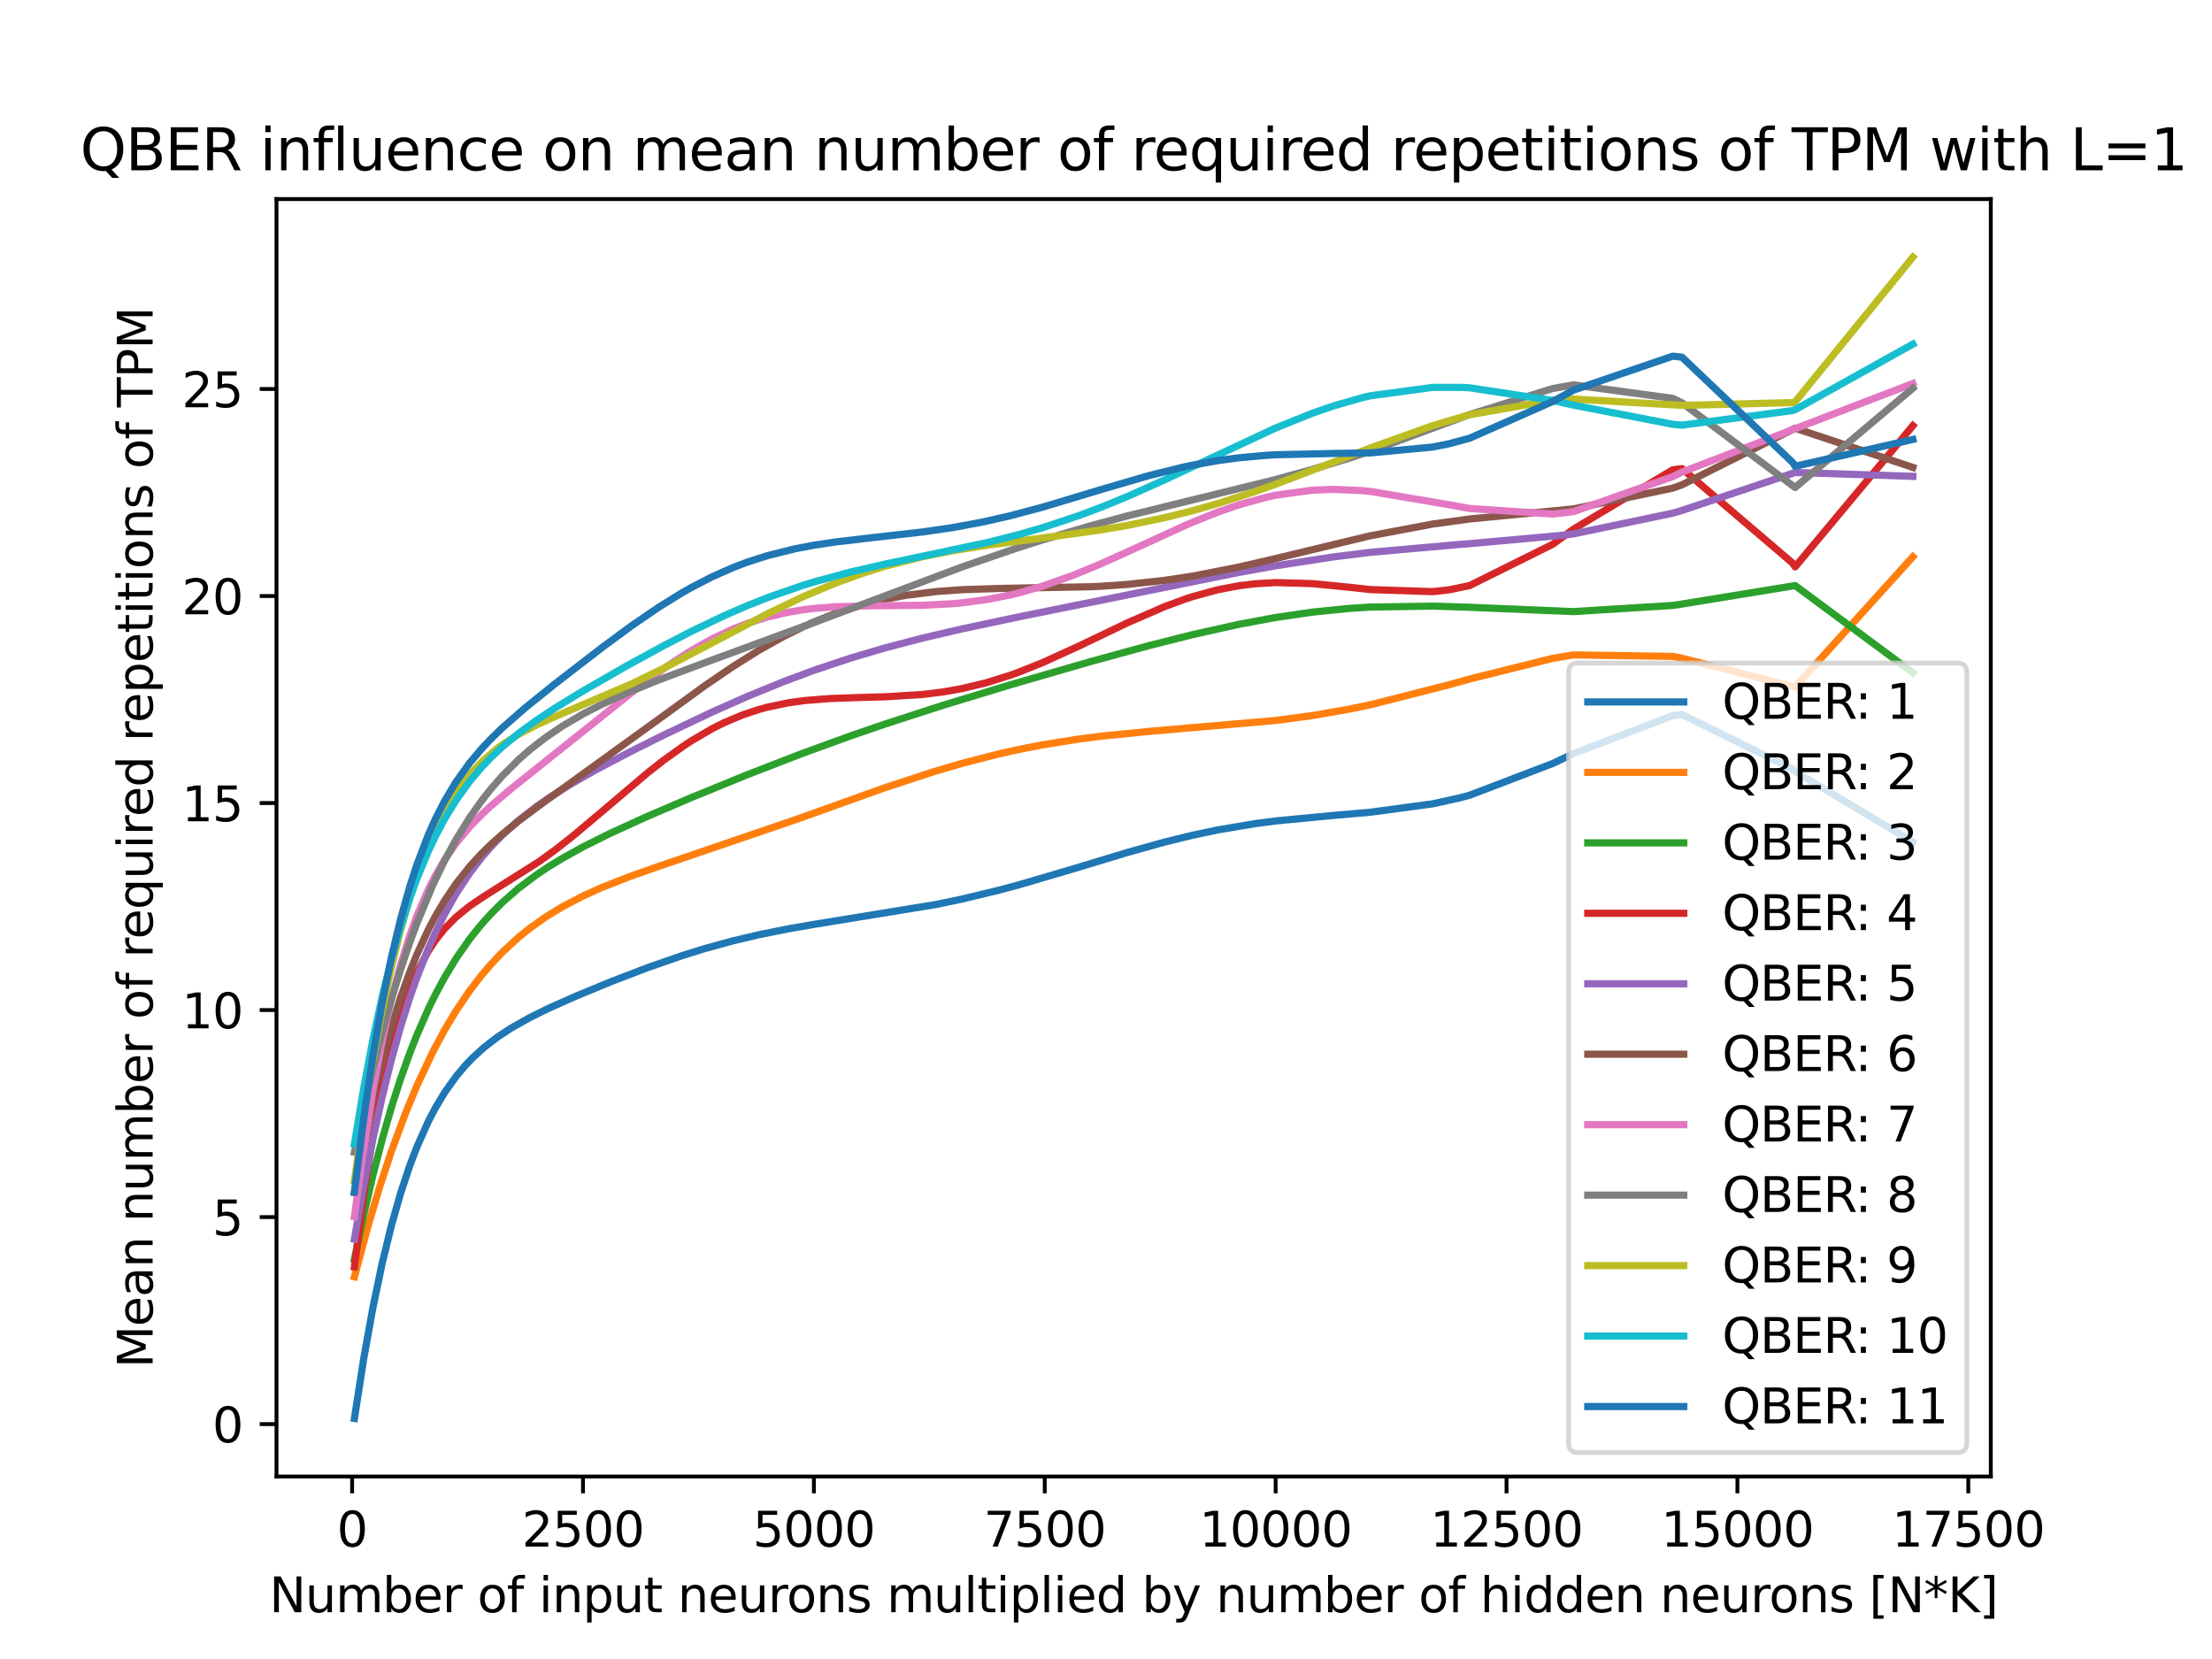 <?xml version="1.0" encoding="utf-8" standalone="no"?>
<!DOCTYPE svg PUBLIC "-//W3C//DTD SVG 1.1//EN"
  "http://www.w3.org/Graphics/SVG/1.1/DTD/svg11.dtd">
<svg xmlns:xlink="http://www.w3.org/1999/xlink" width="460.8pt" height="345.6pt" viewBox="0 0 460.8 345.6" xmlns="http://www.w3.org/2000/svg" version="1.1">
 <defs>
  <style type="text/css">*{stroke-linejoin: round; stroke-linecap: butt}</style>
 </defs>
 <g id="figure_1">
  <g id="patch_1">
   <path d="M 0 345.6 
L 460.8 345.6 
L 460.8 0 
L 0 0 
z
" style="fill: #ffffff"/>
  </g>
  <g id="axes_1">
   <g id="patch_2">
    <path d="M 57.6 307.584 
L 414.72 307.584 
L 414.72 41.472 
L 57.6 41.472 
z
" style="fill: #ffffff"/>
   </g>
   <g id="matplotlib.axis_1">
    <g id="xtick_1">
     <g id="line2d_1">
      <defs>
       <path id="mb038338adb" d="M 0 0 
L 0 3.5 
" style="stroke: #000000; stroke-width: 0.8"/>
      </defs>
      <g>
       <use xlink:href="#mb038338adb" x="73.352" y="307.584" style="stroke: #000000; stroke-width: 0.8"/>
      </g>
     </g>
     <g id="text_1">
      <!-- 0 -->
      <g transform="translate(70.171 322.182)scale(0.1 -0.1)">
       <defs>
        <path id="DejaVuSans-30" d="M 2034 4250 
Q 1547 4250 1301 3770 
Q 1056 3291 1056 2328 
Q 1056 1369 1301 889 
Q 1547 409 2034 409 
Q 2525 409 2770 889 
Q 3016 1369 3016 2328 
Q 3016 3291 2770 3770 
Q 2525 4250 2034 4250 
z
M 2034 4750 
Q 2819 4750 3233 4129 
Q 3647 3509 3647 2328 
Q 3647 1150 3233 529 
Q 2819 -91 2034 -91 
Q 1250 -91 836 529 
Q 422 1150 422 2328 
Q 422 3509 836 4129 
Q 1250 4750 2034 4750 
z
" transform="scale(0.016)"/>
       </defs>
       <use xlink:href="#DejaVuSans-30"/>
      </g>
     </g>
    </g>
    <g id="xtick_2">
     <g id="line2d_2">
      <g>
       <use xlink:href="#mb038338adb" x="121.449" y="307.584" style="stroke: #000000; stroke-width: 0.8"/>
      </g>
     </g>
     <g id="text_2">
      <!-- 2500 -->
      <g transform="translate(108.724 322.182)scale(0.1 -0.1)">
       <defs>
        <path id="DejaVuSans-32" d="M 1228 531 
L 3431 531 
L 3431 0 
L 469 0 
L 469 531 
Q 828 903 1448 1529 
Q 2069 2156 2228 2338 
Q 2531 2678 2651 2914 
Q 2772 3150 2772 3378 
Q 2772 3750 2511 3984 
Q 2250 4219 1831 4219 
Q 1534 4219 1204 4116 
Q 875 4013 500 3803 
L 500 4441 
Q 881 4594 1212 4672 
Q 1544 4750 1819 4750 
Q 2544 4750 2975 4387 
Q 3406 4025 3406 3419 
Q 3406 3131 3298 2873 
Q 3191 2616 2906 2266 
Q 2828 2175 2409 1742 
Q 1991 1309 1228 531 
z
" transform="scale(0.016)"/>
        <path id="DejaVuSans-35" d="M 691 4666 
L 3169 4666 
L 3169 4134 
L 1269 4134 
L 1269 2991 
Q 1406 3038 1543 3061 
Q 1681 3084 1819 3084 
Q 2600 3084 3056 2656 
Q 3513 2228 3513 1497 
Q 3513 744 3044 326 
Q 2575 -91 1722 -91 
Q 1428 -91 1123 -41 
Q 819 9 494 109 
L 494 744 
Q 775 591 1075 516 
Q 1375 441 1709 441 
Q 2250 441 2565 725 
Q 2881 1009 2881 1497 
Q 2881 1984 2565 2268 
Q 2250 2553 1709 2553 
Q 1456 2553 1204 2497 
Q 953 2441 691 2322 
L 691 4666 
z
" transform="scale(0.016)"/>
       </defs>
       <use xlink:href="#DejaVuSans-32"/>
       <use xlink:href="#DejaVuSans-35" x="63.623"/>
       <use xlink:href="#DejaVuSans-30" x="127.246"/>
       <use xlink:href="#DejaVuSans-30" x="190.869"/>
      </g>
     </g>
    </g>
    <g id="xtick_3">
     <g id="line2d_3">
      <g>
       <use xlink:href="#mb038338adb" x="169.546" y="307.584" style="stroke: #000000; stroke-width: 0.8"/>
      </g>
     </g>
     <g id="text_3">
      <!-- 5000 -->
      <g transform="translate(156.821 322.182)scale(0.1 -0.1)">
       <use xlink:href="#DejaVuSans-35"/>
       <use xlink:href="#DejaVuSans-30" x="63.623"/>
       <use xlink:href="#DejaVuSans-30" x="127.246"/>
       <use xlink:href="#DejaVuSans-30" x="190.869"/>
      </g>
     </g>
    </g>
    <g id="xtick_4">
     <g id="line2d_4">
      <g>
       <use xlink:href="#mb038338adb" x="217.643" y="307.584" style="stroke: #000000; stroke-width: 0.8"/>
      </g>
     </g>
     <g id="text_4">
      <!-- 7500 -->
      <g transform="translate(204.918 322.182)scale(0.1 -0.1)">
       <defs>
        <path id="DejaVuSans-37" d="M 525 4666 
L 3525 4666 
L 3525 4397 
L 1831 0 
L 1172 0 
L 2766 4134 
L 525 4134 
L 525 4666 
z
" transform="scale(0.016)"/>
       </defs>
       <use xlink:href="#DejaVuSans-37"/>
       <use xlink:href="#DejaVuSans-35" x="63.623"/>
       <use xlink:href="#DejaVuSans-30" x="127.246"/>
       <use xlink:href="#DejaVuSans-30" x="190.869"/>
      </g>
     </g>
    </g>
    <g id="xtick_5">
     <g id="line2d_5">
      <g>
       <use xlink:href="#mb038338adb" x="265.74" y="307.584" style="stroke: #000000; stroke-width: 0.8"/>
      </g>
     </g>
     <g id="text_5">
      <!-- 10000 -->
      <g transform="translate(249.833 322.182)scale(0.1 -0.1)">
       <defs>
        <path id="DejaVuSans-31" d="M 794 531 
L 1825 531 
L 1825 4091 
L 703 3866 
L 703 4441 
L 1819 4666 
L 2450 4666 
L 2450 531 
L 3481 531 
L 3481 0 
L 794 0 
L 794 531 
z
" transform="scale(0.016)"/>
       </defs>
       <use xlink:href="#DejaVuSans-31"/>
       <use xlink:href="#DejaVuSans-30" x="63.623"/>
       <use xlink:href="#DejaVuSans-30" x="127.246"/>
       <use xlink:href="#DejaVuSans-30" x="190.869"/>
       <use xlink:href="#DejaVuSans-30" x="254.492"/>
      </g>
     </g>
    </g>
    <g id="xtick_6">
     <g id="line2d_6">
      <g>
       <use xlink:href="#mb038338adb" x="313.837" y="307.584" style="stroke: #000000; stroke-width: 0.8"/>
      </g>
     </g>
     <g id="text_6">
      <!-- 12500 -->
      <g transform="translate(297.93 322.182)scale(0.1 -0.1)">
       <use xlink:href="#DejaVuSans-31"/>
       <use xlink:href="#DejaVuSans-32" x="63.623"/>
       <use xlink:href="#DejaVuSans-35" x="127.246"/>
       <use xlink:href="#DejaVuSans-30" x="190.869"/>
       <use xlink:href="#DejaVuSans-30" x="254.492"/>
      </g>
     </g>
    </g>
    <g id="xtick_7">
     <g id="line2d_7">
      <g>
       <use xlink:href="#mb038338adb" x="361.934" y="307.584" style="stroke: #000000; stroke-width: 0.8"/>
      </g>
     </g>
     <g id="text_7">
      <!-- 15000 -->
      <g transform="translate(346.027 322.182)scale(0.1 -0.1)">
       <use xlink:href="#DejaVuSans-31"/>
       <use xlink:href="#DejaVuSans-35" x="63.623"/>
       <use xlink:href="#DejaVuSans-30" x="127.246"/>
       <use xlink:href="#DejaVuSans-30" x="190.869"/>
       <use xlink:href="#DejaVuSans-30" x="254.492"/>
      </g>
     </g>
    </g>
    <g id="xtick_8">
     <g id="line2d_8">
      <g>
       <use xlink:href="#mb038338adb" x="410.031" y="307.584" style="stroke: #000000; stroke-width: 0.8"/>
      </g>
     </g>
     <g id="text_8">
      <!-- 17500 -->
      <g transform="translate(394.124 322.182)scale(0.1 -0.1)">
       <use xlink:href="#DejaVuSans-31"/>
       <use xlink:href="#DejaVuSans-37" x="63.623"/>
       <use xlink:href="#DejaVuSans-35" x="127.246"/>
       <use xlink:href="#DejaVuSans-30" x="190.869"/>
       <use xlink:href="#DejaVuSans-30" x="254.492"/>
      </g>
     </g>
    </g>
    <g id="text_9">
     <!-- Number of input neurons multiplied by number of hidden neurons [N*K] -->
     <g transform="translate(56.103 335.861)scale(0.1 -0.1)">
      <defs>
       <path id="DejaVuSans-4e" d="M 628 4666 
L 1478 4666 
L 3547 763 
L 3547 4666 
L 4159 4666 
L 4159 0 
L 3309 0 
L 1241 3903 
L 1241 0 
L 628 0 
L 628 4666 
z
" transform="scale(0.016)"/>
       <path id="DejaVuSans-75" d="M 544 1381 
L 544 3500 
L 1119 3500 
L 1119 1403 
Q 1119 906 1312 657 
Q 1506 409 1894 409 
Q 2359 409 2629 706 
Q 2900 1003 2900 1516 
L 2900 3500 
L 3475 3500 
L 3475 0 
L 2900 0 
L 2900 538 
Q 2691 219 2414 64 
Q 2138 -91 1772 -91 
Q 1169 -91 856 284 
Q 544 659 544 1381 
z
M 1991 3584 
L 1991 3584 
z
" transform="scale(0.016)"/>
       <path id="DejaVuSans-6d" d="M 3328 2828 
Q 3544 3216 3844 3400 
Q 4144 3584 4550 3584 
Q 5097 3584 5394 3201 
Q 5691 2819 5691 2113 
L 5691 0 
L 5113 0 
L 5113 2094 
Q 5113 2597 4934 2840 
Q 4756 3084 4391 3084 
Q 3944 3084 3684 2787 
Q 3425 2491 3425 1978 
L 3425 0 
L 2847 0 
L 2847 2094 
Q 2847 2600 2669 2842 
Q 2491 3084 2119 3084 
Q 1678 3084 1418 2786 
Q 1159 2488 1159 1978 
L 1159 0 
L 581 0 
L 581 3500 
L 1159 3500 
L 1159 2956 
Q 1356 3278 1631 3431 
Q 1906 3584 2284 3584 
Q 2666 3584 2933 3390 
Q 3200 3197 3328 2828 
z
" transform="scale(0.016)"/>
       <path id="DejaVuSans-62" d="M 3116 1747 
Q 3116 2381 2855 2742 
Q 2594 3103 2138 3103 
Q 1681 3103 1420 2742 
Q 1159 2381 1159 1747 
Q 1159 1113 1420 752 
Q 1681 391 2138 391 
Q 2594 391 2855 752 
Q 3116 1113 3116 1747 
z
M 1159 2969 
Q 1341 3281 1617 3432 
Q 1894 3584 2278 3584 
Q 2916 3584 3314 3078 
Q 3713 2572 3713 1747 
Q 3713 922 3314 415 
Q 2916 -91 2278 -91 
Q 1894 -91 1617 61 
Q 1341 213 1159 525 
L 1159 0 
L 581 0 
L 581 4863 
L 1159 4863 
L 1159 2969 
z
" transform="scale(0.016)"/>
       <path id="DejaVuSans-65" d="M 3597 1894 
L 3597 1613 
L 953 1613 
Q 991 1019 1311 708 
Q 1631 397 2203 397 
Q 2534 397 2845 478 
Q 3156 559 3463 722 
L 3463 178 
Q 3153 47 2828 -22 
Q 2503 -91 2169 -91 
Q 1331 -91 842 396 
Q 353 884 353 1716 
Q 353 2575 817 3079 
Q 1281 3584 2069 3584 
Q 2775 3584 3186 3129 
Q 3597 2675 3597 1894 
z
M 3022 2063 
Q 3016 2534 2758 2815 
Q 2500 3097 2075 3097 
Q 1594 3097 1305 2825 
Q 1016 2553 972 2059 
L 3022 2063 
z
" transform="scale(0.016)"/>
       <path id="DejaVuSans-72" d="M 2631 2963 
Q 2534 3019 2420 3045 
Q 2306 3072 2169 3072 
Q 1681 3072 1420 2755 
Q 1159 2438 1159 1844 
L 1159 0 
L 581 0 
L 581 3500 
L 1159 3500 
L 1159 2956 
Q 1341 3275 1631 3429 
Q 1922 3584 2338 3584 
Q 2397 3584 2469 3576 
Q 2541 3569 2628 3553 
L 2631 2963 
z
" transform="scale(0.016)"/>
       <path id="DejaVuSans-20" transform="scale(0.016)"/>
       <path id="DejaVuSans-6f" d="M 1959 3097 
Q 1497 3097 1228 2736 
Q 959 2375 959 1747 
Q 959 1119 1226 758 
Q 1494 397 1959 397 
Q 2419 397 2687 759 
Q 2956 1122 2956 1747 
Q 2956 2369 2687 2733 
Q 2419 3097 1959 3097 
z
M 1959 3584 
Q 2709 3584 3137 3096 
Q 3566 2609 3566 1747 
Q 3566 888 3137 398 
Q 2709 -91 1959 -91 
Q 1206 -91 779 398 
Q 353 888 353 1747 
Q 353 2609 779 3096 
Q 1206 3584 1959 3584 
z
" transform="scale(0.016)"/>
       <path id="DejaVuSans-66" d="M 2375 4863 
L 2375 4384 
L 1825 4384 
Q 1516 4384 1395 4259 
Q 1275 4134 1275 3809 
L 1275 3500 
L 2222 3500 
L 2222 3053 
L 1275 3053 
L 1275 0 
L 697 0 
L 697 3053 
L 147 3053 
L 147 3500 
L 697 3500 
L 697 3744 
Q 697 4328 969 4595 
Q 1241 4863 1831 4863 
L 2375 4863 
z
" transform="scale(0.016)"/>
       <path id="DejaVuSans-69" d="M 603 3500 
L 1178 3500 
L 1178 0 
L 603 0 
L 603 3500 
z
M 603 4863 
L 1178 4863 
L 1178 4134 
L 603 4134 
L 603 4863 
z
" transform="scale(0.016)"/>
       <path id="DejaVuSans-6e" d="M 3513 2113 
L 3513 0 
L 2938 0 
L 2938 2094 
Q 2938 2591 2744 2837 
Q 2550 3084 2163 3084 
Q 1697 3084 1428 2787 
Q 1159 2491 1159 1978 
L 1159 0 
L 581 0 
L 581 3500 
L 1159 3500 
L 1159 2956 
Q 1366 3272 1645 3428 
Q 1925 3584 2291 3584 
Q 2894 3584 3203 3211 
Q 3513 2838 3513 2113 
z
" transform="scale(0.016)"/>
       <path id="DejaVuSans-70" d="M 1159 525 
L 1159 -1331 
L 581 -1331 
L 581 3500 
L 1159 3500 
L 1159 2969 
Q 1341 3281 1617 3432 
Q 1894 3584 2278 3584 
Q 2916 3584 3314 3078 
Q 3713 2572 3713 1747 
Q 3713 922 3314 415 
Q 2916 -91 2278 -91 
Q 1894 -91 1617 61 
Q 1341 213 1159 525 
z
M 3116 1747 
Q 3116 2381 2855 2742 
Q 2594 3103 2138 3103 
Q 1681 3103 1420 2742 
Q 1159 2381 1159 1747 
Q 1159 1113 1420 752 
Q 1681 391 2138 391 
Q 2594 391 2855 752 
Q 3116 1113 3116 1747 
z
" transform="scale(0.016)"/>
       <path id="DejaVuSans-74" d="M 1172 4494 
L 1172 3500 
L 2356 3500 
L 2356 3053 
L 1172 3053 
L 1172 1153 
Q 1172 725 1289 603 
Q 1406 481 1766 481 
L 2356 481 
L 2356 0 
L 1766 0 
Q 1100 0 847 248 
Q 594 497 594 1153 
L 594 3053 
L 172 3053 
L 172 3500 
L 594 3500 
L 594 4494 
L 1172 4494 
z
" transform="scale(0.016)"/>
       <path id="DejaVuSans-73" d="M 2834 3397 
L 2834 2853 
Q 2591 2978 2328 3040 
Q 2066 3103 1784 3103 
Q 1356 3103 1142 2972 
Q 928 2841 928 2578 
Q 928 2378 1081 2264 
Q 1234 2150 1697 2047 
L 1894 2003 
Q 2506 1872 2764 1633 
Q 3022 1394 3022 966 
Q 3022 478 2636 193 
Q 2250 -91 1575 -91 
Q 1294 -91 989 -36 
Q 684 19 347 128 
L 347 722 
Q 666 556 975 473 
Q 1284 391 1588 391 
Q 1994 391 2212 530 
Q 2431 669 2431 922 
Q 2431 1156 2273 1281 
Q 2116 1406 1581 1522 
L 1381 1569 
Q 847 1681 609 1914 
Q 372 2147 372 2553 
Q 372 3047 722 3315 
Q 1072 3584 1716 3584 
Q 2034 3584 2315 3537 
Q 2597 3491 2834 3397 
z
" transform="scale(0.016)"/>
       <path id="DejaVuSans-6c" d="M 603 4863 
L 1178 4863 
L 1178 0 
L 603 0 
L 603 4863 
z
" transform="scale(0.016)"/>
       <path id="DejaVuSans-64" d="M 2906 2969 
L 2906 4863 
L 3481 4863 
L 3481 0 
L 2906 0 
L 2906 525 
Q 2725 213 2448 61 
Q 2172 -91 1784 -91 
Q 1150 -91 751 415 
Q 353 922 353 1747 
Q 353 2572 751 3078 
Q 1150 3584 1784 3584 
Q 2172 3584 2448 3432 
Q 2725 3281 2906 2969 
z
M 947 1747 
Q 947 1113 1208 752 
Q 1469 391 1925 391 
Q 2381 391 2643 752 
Q 2906 1113 2906 1747 
Q 2906 2381 2643 2742 
Q 2381 3103 1925 3103 
Q 1469 3103 1208 2742 
Q 947 2381 947 1747 
z
" transform="scale(0.016)"/>
       <path id="DejaVuSans-79" d="M 2059 -325 
Q 1816 -950 1584 -1140 
Q 1353 -1331 966 -1331 
L 506 -1331 
L 506 -850 
L 844 -850 
Q 1081 -850 1212 -737 
Q 1344 -625 1503 -206 
L 1606 56 
L 191 3500 
L 800 3500 
L 1894 763 
L 2988 3500 
L 3597 3500 
L 2059 -325 
z
" transform="scale(0.016)"/>
       <path id="DejaVuSans-68" d="M 3513 2113 
L 3513 0 
L 2938 0 
L 2938 2094 
Q 2938 2591 2744 2837 
Q 2550 3084 2163 3084 
Q 1697 3084 1428 2787 
Q 1159 2491 1159 1978 
L 1159 0 
L 581 0 
L 581 4863 
L 1159 4863 
L 1159 2956 
Q 1366 3272 1645 3428 
Q 1925 3584 2291 3584 
Q 2894 3584 3203 3211 
Q 3513 2838 3513 2113 
z
" transform="scale(0.016)"/>
       <path id="DejaVuSans-5b" d="M 550 4863 
L 1875 4863 
L 1875 4416 
L 1125 4416 
L 1125 -397 
L 1875 -397 
L 1875 -844 
L 550 -844 
L 550 4863 
z
" transform="scale(0.016)"/>
       <path id="DejaVuSans-2a" d="M 3009 3897 
L 1888 3291 
L 3009 2681 
L 2828 2375 
L 1778 3009 
L 1778 1831 
L 1422 1831 
L 1422 3009 
L 372 2375 
L 191 2681 
L 1313 3291 
L 191 3897 
L 372 4206 
L 1422 3572 
L 1422 4750 
L 1778 4750 
L 1778 3572 
L 2828 4206 
L 3009 3897 
z
" transform="scale(0.016)"/>
       <path id="DejaVuSans-4b" d="M 628 4666 
L 1259 4666 
L 1259 2694 
L 3353 4666 
L 4166 4666 
L 1850 2491 
L 4331 0 
L 3500 0 
L 1259 2247 
L 1259 0 
L 628 0 
L 628 4666 
z
" transform="scale(0.016)"/>
       <path id="DejaVuSans-5d" d="M 1947 4863 
L 1947 -844 
L 622 -844 
L 622 -397 
L 1369 -397 
L 1369 4416 
L 622 4416 
L 622 4863 
L 1947 4863 
z
" transform="scale(0.016)"/>
      </defs>
      <use xlink:href="#DejaVuSans-4e"/>
      <use xlink:href="#DejaVuSans-75" x="74.805"/>
      <use xlink:href="#DejaVuSans-6d" x="138.184"/>
      <use xlink:href="#DejaVuSans-62" x="235.596"/>
      <use xlink:href="#DejaVuSans-65" x="299.072"/>
      <use xlink:href="#DejaVuSans-72" x="360.596"/>
      <use xlink:href="#DejaVuSans-20" x="401.709"/>
      <use xlink:href="#DejaVuSans-6f" x="433.496"/>
      <use xlink:href="#DejaVuSans-66" x="494.678"/>
      <use xlink:href="#DejaVuSans-20" x="529.883"/>
      <use xlink:href="#DejaVuSans-69" x="561.67"/>
      <use xlink:href="#DejaVuSans-6e" x="589.453"/>
      <use xlink:href="#DejaVuSans-70" x="652.832"/>
      <use xlink:href="#DejaVuSans-75" x="716.309"/>
      <use xlink:href="#DejaVuSans-74" x="779.688"/>
      <use xlink:href="#DejaVuSans-20" x="818.896"/>
      <use xlink:href="#DejaVuSans-6e" x="850.684"/>
      <use xlink:href="#DejaVuSans-65" x="914.062"/>
      <use xlink:href="#DejaVuSans-75" x="975.586"/>
      <use xlink:href="#DejaVuSans-72" x="1038.965"/>
      <use xlink:href="#DejaVuSans-6f" x="1077.828"/>
      <use xlink:href="#DejaVuSans-6e" x="1139.01"/>
      <use xlink:href="#DejaVuSans-73" x="1202.389"/>
      <use xlink:href="#DejaVuSans-20" x="1254.488"/>
      <use xlink:href="#DejaVuSans-6d" x="1286.275"/>
      <use xlink:href="#DejaVuSans-75" x="1383.688"/>
      <use xlink:href="#DejaVuSans-6c" x="1447.066"/>
      <use xlink:href="#DejaVuSans-74" x="1474.85"/>
      <use xlink:href="#DejaVuSans-69" x="1514.059"/>
      <use xlink:href="#DejaVuSans-70" x="1541.842"/>
      <use xlink:href="#DejaVuSans-6c" x="1605.318"/>
      <use xlink:href="#DejaVuSans-69" x="1633.102"/>
      <use xlink:href="#DejaVuSans-65" x="1660.885"/>
      <use xlink:href="#DejaVuSans-64" x="1722.408"/>
      <use xlink:href="#DejaVuSans-20" x="1785.885"/>
      <use xlink:href="#DejaVuSans-62" x="1817.672"/>
      <use xlink:href="#DejaVuSans-79" x="1881.148"/>
      <use xlink:href="#DejaVuSans-20" x="1940.328"/>
      <use xlink:href="#DejaVuSans-6e" x="1972.115"/>
      <use xlink:href="#DejaVuSans-75" x="2035.494"/>
      <use xlink:href="#DejaVuSans-6d" x="2098.873"/>
      <use xlink:href="#DejaVuSans-62" x="2196.285"/>
      <use xlink:href="#DejaVuSans-65" x="2259.762"/>
      <use xlink:href="#DejaVuSans-72" x="2321.285"/>
      <use xlink:href="#DejaVuSans-20" x="2362.398"/>
      <use xlink:href="#DejaVuSans-6f" x="2394.186"/>
      <use xlink:href="#DejaVuSans-66" x="2455.367"/>
      <use xlink:href="#DejaVuSans-20" x="2490.572"/>
      <use xlink:href="#DejaVuSans-68" x="2522.359"/>
      <use xlink:href="#DejaVuSans-69" x="2585.738"/>
      <use xlink:href="#DejaVuSans-64" x="2613.521"/>
      <use xlink:href="#DejaVuSans-64" x="2676.998"/>
      <use xlink:href="#DejaVuSans-65" x="2740.475"/>
      <use xlink:href="#DejaVuSans-6e" x="2801.998"/>
      <use xlink:href="#DejaVuSans-20" x="2865.377"/>
      <use xlink:href="#DejaVuSans-6e" x="2897.164"/>
      <use xlink:href="#DejaVuSans-65" x="2960.543"/>
      <use xlink:href="#DejaVuSans-75" x="3022.066"/>
      <use xlink:href="#DejaVuSans-72" x="3085.445"/>
      <use xlink:href="#DejaVuSans-6f" x="3124.309"/>
      <use xlink:href="#DejaVuSans-6e" x="3185.49"/>
      <use xlink:href="#DejaVuSans-73" x="3248.869"/>
      <use xlink:href="#DejaVuSans-20" x="3300.969"/>
      <use xlink:href="#DejaVuSans-5b" x="3332.756"/>
      <use xlink:href="#DejaVuSans-4e" x="3371.77"/>
      <use xlink:href="#DejaVuSans-2a" x="3446.574"/>
      <use xlink:href="#DejaVuSans-4b" x="3496.574"/>
      <use xlink:href="#DejaVuSans-5d" x="3562.15"/>
     </g>
    </g>
   </g>
   <g id="matplotlib.axis_2">
    <g id="ytick_1">
     <g id="line2d_9">
      <defs>
       <path id="m8708a91971" d="M 0 0 
L -3.5 0 
" style="stroke: #000000; stroke-width: 0.8"/>
      </defs>
      <g>
       <use xlink:href="#m8708a91971" x="57.6" y="296.669" style="stroke: #000000; stroke-width: 0.8"/>
      </g>
     </g>
     <g id="text_10">
      <!-- 0 -->
      <g transform="translate(44.237 300.468)scale(0.1 -0.1)">
       <use xlink:href="#DejaVuSans-30"/>
      </g>
     </g>
    </g>
    <g id="ytick_2">
     <g id="line2d_10">
      <g>
       <use xlink:href="#m8708a91971" x="57.6" y="253.542" style="stroke: #000000; stroke-width: 0.8"/>
      </g>
     </g>
     <g id="text_11">
      <!-- 5 -->
      <g transform="translate(44.237 257.341)scale(0.1 -0.1)">
       <use xlink:href="#DejaVuSans-35"/>
      </g>
     </g>
    </g>
    <g id="ytick_3">
     <g id="line2d_11">
      <g>
       <use xlink:href="#m8708a91971" x="57.6" y="210.416" style="stroke: #000000; stroke-width: 0.8"/>
      </g>
     </g>
     <g id="text_12">
      <!-- 10 -->
      <g transform="translate(37.875 214.215)scale(0.1 -0.1)">
       <use xlink:href="#DejaVuSans-31"/>
       <use xlink:href="#DejaVuSans-30" x="63.623"/>
      </g>
     </g>
    </g>
    <g id="ytick_4">
     <g id="line2d_12">
      <g>
       <use xlink:href="#m8708a91971" x="57.6" y="167.289" style="stroke: #000000; stroke-width: 0.8"/>
      </g>
     </g>
     <g id="text_13">
      <!-- 15 -->
      <g transform="translate(37.875 171.088)scale(0.1 -0.1)">
       <use xlink:href="#DejaVuSans-31"/>
       <use xlink:href="#DejaVuSans-35" x="63.623"/>
      </g>
     </g>
    </g>
    <g id="ytick_5">
     <g id="line2d_13">
      <g>
       <use xlink:href="#m8708a91971" x="57.6" y="124.162" style="stroke: #000000; stroke-width: 0.8"/>
      </g>
     </g>
     <g id="text_14">
      <!-- 20 -->
      <g transform="translate(37.875 127.961)scale(0.1 -0.1)">
       <use xlink:href="#DejaVuSans-32"/>
       <use xlink:href="#DejaVuSans-30" x="63.623"/>
      </g>
     </g>
    </g>
    <g id="ytick_6">
     <g id="line2d_14">
      <g>
       <use xlink:href="#m8708a91971" x="57.6" y="81.036" style="stroke: #000000; stroke-width: 0.8"/>
      </g>
     </g>
     <g id="text_15">
      <!-- 25 -->
      <g transform="translate(37.875 84.835)scale(0.1 -0.1)">
       <use xlink:href="#DejaVuSans-32"/>
       <use xlink:href="#DejaVuSans-35" x="63.623"/>
      </g>
     </g>
    </g>
    <g id="text_16">
     <!-- Mean number of required repetitions of TPM -->
     <g transform="translate(31.795 284.969)rotate(-90)scale(0.1 -0.1)">
      <defs>
       <path id="DejaVuSans-4d" d="M 628 4666 
L 1569 4666 
L 2759 1491 
L 3956 4666 
L 4897 4666 
L 4897 0 
L 4281 0 
L 4281 4097 
L 3078 897 
L 2444 897 
L 1241 4097 
L 1241 0 
L 628 0 
L 628 4666 
z
" transform="scale(0.016)"/>
       <path id="DejaVuSans-61" d="M 2194 1759 
Q 1497 1759 1228 1600 
Q 959 1441 959 1056 
Q 959 750 1161 570 
Q 1363 391 1709 391 
Q 2188 391 2477 730 
Q 2766 1069 2766 1631 
L 2766 1759 
L 2194 1759 
z
M 3341 1997 
L 3341 0 
L 2766 0 
L 2766 531 
Q 2569 213 2275 61 
Q 1981 -91 1556 -91 
Q 1019 -91 701 211 
Q 384 513 384 1019 
Q 384 1609 779 1909 
Q 1175 2209 1959 2209 
L 2766 2209 
L 2766 2266 
Q 2766 2663 2505 2880 
Q 2244 3097 1772 3097 
Q 1472 3097 1187 3025 
Q 903 2953 641 2809 
L 641 3341 
Q 956 3463 1253 3523 
Q 1550 3584 1831 3584 
Q 2591 3584 2966 3190 
Q 3341 2797 3341 1997 
z
" transform="scale(0.016)"/>
       <path id="DejaVuSans-71" d="M 947 1747 
Q 947 1113 1208 752 
Q 1469 391 1925 391 
Q 2381 391 2643 752 
Q 2906 1113 2906 1747 
Q 2906 2381 2643 2742 
Q 2381 3103 1925 3103 
Q 1469 3103 1208 2742 
Q 947 2381 947 1747 
z
M 2906 525 
Q 2725 213 2448 61 
Q 2172 -91 1784 -91 
Q 1150 -91 751 415 
Q 353 922 353 1747 
Q 353 2572 751 3078 
Q 1150 3584 1784 3584 
Q 2172 3584 2448 3432 
Q 2725 3281 2906 2969 
L 2906 3500 
L 3481 3500 
L 3481 -1331 
L 2906 -1331 
L 2906 525 
z
" transform="scale(0.016)"/>
       <path id="DejaVuSans-54" d="M -19 4666 
L 3928 4666 
L 3928 4134 
L 2272 4134 
L 2272 0 
L 1638 0 
L 1638 4134 
L -19 4134 
L -19 4666 
z
" transform="scale(0.016)"/>
       <path id="DejaVuSans-50" d="M 1259 4147 
L 1259 2394 
L 2053 2394 
Q 2494 2394 2734 2622 
Q 2975 2850 2975 3272 
Q 2975 3691 2734 3919 
Q 2494 4147 2053 4147 
L 1259 4147 
z
M 628 4666 
L 2053 4666 
Q 2838 4666 3239 4311 
Q 3641 3956 3641 3272 
Q 3641 2581 3239 2228 
Q 2838 1875 2053 1875 
L 1259 1875 
L 1259 0 
L 628 0 
L 628 4666 
z
" transform="scale(0.016)"/>
      </defs>
      <use xlink:href="#DejaVuSans-4d"/>
      <use xlink:href="#DejaVuSans-65" x="86.279"/>
      <use xlink:href="#DejaVuSans-61" x="147.803"/>
      <use xlink:href="#DejaVuSans-6e" x="209.082"/>
      <use xlink:href="#DejaVuSans-20" x="272.461"/>
      <use xlink:href="#DejaVuSans-6e" x="304.248"/>
      <use xlink:href="#DejaVuSans-75" x="367.627"/>
      <use xlink:href="#DejaVuSans-6d" x="431.006"/>
      <use xlink:href="#DejaVuSans-62" x="528.418"/>
      <use xlink:href="#DejaVuSans-65" x="591.895"/>
      <use xlink:href="#DejaVuSans-72" x="653.418"/>
      <use xlink:href="#DejaVuSans-20" x="694.531"/>
      <use xlink:href="#DejaVuSans-6f" x="726.318"/>
      <use xlink:href="#DejaVuSans-66" x="787.5"/>
      <use xlink:href="#DejaVuSans-20" x="822.705"/>
      <use xlink:href="#DejaVuSans-72" x="854.492"/>
      <use xlink:href="#DejaVuSans-65" x="893.355"/>
      <use xlink:href="#DejaVuSans-71" x="954.879"/>
      <use xlink:href="#DejaVuSans-75" x="1018.355"/>
      <use xlink:href="#DejaVuSans-69" x="1081.734"/>
      <use xlink:href="#DejaVuSans-72" x="1109.518"/>
      <use xlink:href="#DejaVuSans-65" x="1148.381"/>
      <use xlink:href="#DejaVuSans-64" x="1209.904"/>
      <use xlink:href="#DejaVuSans-20" x="1273.381"/>
      <use xlink:href="#DejaVuSans-72" x="1305.168"/>
      <use xlink:href="#DejaVuSans-65" x="1344.031"/>
      <use xlink:href="#DejaVuSans-70" x="1405.555"/>
      <use xlink:href="#DejaVuSans-65" x="1469.031"/>
      <use xlink:href="#DejaVuSans-74" x="1530.555"/>
      <use xlink:href="#DejaVuSans-69" x="1569.764"/>
      <use xlink:href="#DejaVuSans-74" x="1597.547"/>
      <use xlink:href="#DejaVuSans-69" x="1636.756"/>
      <use xlink:href="#DejaVuSans-6f" x="1664.539"/>
      <use xlink:href="#DejaVuSans-6e" x="1725.721"/>
      <use xlink:href="#DejaVuSans-73" x="1789.1"/>
      <use xlink:href="#DejaVuSans-20" x="1841.199"/>
      <use xlink:href="#DejaVuSans-6f" x="1872.986"/>
      <use xlink:href="#DejaVuSans-66" x="1934.168"/>
      <use xlink:href="#DejaVuSans-20" x="1969.373"/>
      <use xlink:href="#DejaVuSans-54" x="2001.16"/>
      <use xlink:href="#DejaVuSans-50" x="2062.244"/>
      <use xlink:href="#DejaVuSans-4d" x="2122.547"/>
     </g>
    </g>
   </g>
   <g id="line2d_15">
    <path d="M 73.833 295.488 
L 75.757 283.1 
L 75.757 283.1 
L 77.68 272.416 
L 77.68 272.416 
L 79.604 263.224 
L 79.604 263.224 
L 81.528 255.333 
L 81.528 255.333 
L 83.452 248.571 
L 83.452 248.571 
L 85.376 242.785 
L 85.376 242.785 
L 86.819 239.004 
L 86.819 239.004 
L 89.224 233.614 
L 89.224 233.614 
L 90.667 230.853 
L 90.667 230.853 
L 92.591 227.639 
L 92.591 227.639 
L 94.995 224.256 
L 94.995 224.256 
L 96.919 221.968 
L 98.362 220.455 
L 98.362 220.455 
L 100.767 218.251 
L 100.767 218.251 
L 103.653 216.024 
L 103.653 216.024 
L 106.539 214.133 
L 106.539 214.133 
L 110.386 211.971 
L 110.386 211.971 
L 114.234 210.073 
L 114.234 210.073 
L 119.525 207.707 
L 119.525 207.707 
L 127.22 204.527 
L 127.22 204.527 
L 134.916 201.573 
L 134.916 201.573 
L 142.13 199.064 
L 142.13 199.064 
L 146.94 197.57 
L 146.94 197.57 
L 152.712 195.988 
L 152.712 195.988 
L 158.002 194.739 
L 158.002 194.739 
L 164.255 193.485 
L 164.255 193.485 
L 169.546 192.57 
L 169.546 192.57 
L 195.037 188.412 
L 195.037 188.412 
L 200.328 187.309 
L 200.328 187.309 
L 208.023 185.459 
L 208.023 185.459 
L 212.352 184.297 
L 223.414 181.046 
L 223.414 181.046 
L 234.958 177.552 
L 234.958 177.552 
L 242.653 175.41 
L 242.653 175.41 
L 248.425 173.995 
L 248.425 173.995 
L 253.715 172.879 
L 253.715 172.879 
L 261.411 171.585 
L 261.411 171.585 
L 265.74 171.018 
L 277.764 169.866 
L 277.764 169.866 
L 285.459 169.204 
L 298.446 167.454 
L 298.446 167.454 
L 304.217 166.177 
L 304.217 166.177 
L 306.141 165.663 
L 323.456 159.052 
L 323.456 159.052 
L 327.785 156.99 
L 348.466 149.066 
L 348.466 149.066 
L 350.39 148.842 
L 373.477 160.226 
L 373.477 160.226 
L 373.958 160.747 
L 398.487 175.377 
L 398.487 175.377 
" clip-path="url(#pf3f7ae3d28)" style="fill: none; stroke: #1f77b4; stroke-width: 1.5; stroke-linecap: square"/>
   </g>
   <g id="line2d_16">
    <path d="M 73.833 265.986 
L 76.719 255.214 
L 76.719 255.214 
L 79.123 247.155 
L 79.123 247.155 
L 81.528 239.864 
L 81.528 239.864 
L 84.414 232.046 
L 84.414 232.046 
L 86.819 226.239 
L 86.819 226.239 
L 90.186 219.084 
L 90.186 219.084 
L 92.591 214.602 
L 92.591 214.602 
L 94.995 210.591 
L 94.995 210.591 
L 97.881 206.335 
L 97.881 206.335 
L 100.286 203.207 
L 100.286 203.207 
L 102.21 200.949 
L 102.21 200.949 
L 104.615 198.402 
L 104.615 198.402 
L 107.982 195.291 
L 107.982 195.291 
L 110.386 193.352 
L 110.386 193.352 
L 113.753 190.971 
L 113.753 190.971 
L 117.12 188.916 
L 117.12 188.916 
L 121.449 186.654 
L 125.296 184.917 
L 125.296 184.917 
L 131.068 182.641 
L 131.068 182.641 
L 137.321 180.441 
L 137.321 180.441 
L 165.698 170.767 
L 165.698 170.767 
L 184.456 164.055 
L 184.456 164.055 
L 194.556 160.743 
L 194.556 160.743 
L 200.328 159.048 
L 200.328 159.048 
L 208.023 157.067 
L 208.023 157.067 
L 212.352 156.105 
L 217.162 155.167 
L 217.162 155.167 
L 224.857 153.939 
L 224.857 153.939 
L 229.667 153.326 
L 229.667 153.326 
L 239.286 152.369 
L 239.286 152.369 
L 265.74 150.087 
L 273.435 149.057 
L 273.435 149.057 
L 281.131 147.718 
L 281.131 147.718 
L 285.459 146.821 
L 301.812 142.663 
L 301.812 142.663 
L 306.141 141.451 
L 323.456 137.147 
L 323.456 137.147 
L 327.785 136.429 
L 348.466 136.741 
L 350.39 137.121 
L 373.958 143.101 
L 398.487 115.987 
L 398.487 115.987 
" clip-path="url(#pf3f7ae3d28)" style="fill: none; stroke: #ff7f0e; stroke-width: 1.5; stroke-linecap: square"/>
   </g>
   <g id="line2d_17">
    <path d="M 73.833 262.319 
L 75.757 253.118 
L 75.757 253.118 
L 77.68 244.841 
L 77.68 244.841 
L 79.604 237.404 
L 79.604 237.404 
L 81.528 230.724 
L 81.528 230.724 
L 83.452 224.728 
L 83.452 224.728 
L 85.376 219.349 
L 85.376 219.349 
L 86.819 215.681 
L 86.819 215.681 
L 89.224 210.194 
L 89.224 210.194 
L 90.667 207.242 
L 90.667 207.242 
L 92.591 203.658 
L 92.591 203.658 
L 94.995 199.684 
L 94.995 199.684 
L 97.881 195.554 
L 97.881 195.554 
L 100.286 192.564 
L 100.286 192.564 
L 102.21 190.425 
L 102.21 190.425 
L 104.615 188.02 
L 104.615 188.02 
L 107.982 185.076 
L 107.982 185.076 
L 111.829 182.188 
L 111.829 182.188 
L 114.234 180.584 
L 114.234 180.584 
L 117.12 178.82 
L 117.12 178.82 
L 121.449 176.423 
L 127.22 173.547 
L 127.22 173.547 
L 134.916 170.044 
L 134.916 170.044 
L 144.054 166.132 
L 144.054 166.132 
L 155.598 161.416 
L 155.598 161.416 
L 167.141 156.948 
L 167.141 156.948 
L 177.241 153.28 
L 177.241 153.28 
L 184.456 150.804 
L 184.456 150.804 
L 196.48 146.912 
L 210.428 142.669 
L 210.428 142.669 
L 227.262 137.799 
L 227.262 137.799 
L 239.286 134.513 
L 239.286 134.513 
L 248.425 132.206 
L 248.425 132.206 
L 258.044 130.062 
L 258.044 130.062 
L 265.74 128.631 
L 273.435 127.511 
L 273.435 127.511 
L 281.131 126.738 
L 281.131 126.738 
L 285.459 126.461 
L 298.446 126.265 
L 298.446 126.265 
L 306.141 126.506 
L 327.785 127.406 
L 348.466 126.126 
L 350.39 125.833 
L 373.958 121.984 
L 398.487 140.133 
L 398.487 140.133 
" clip-path="url(#pf3f7ae3d28)" style="fill: none; stroke: #2ca02c; stroke-width: 1.5; stroke-linecap: square"/>
   </g>
   <g id="line2d_18">
    <path d="M 73.833 263.914 
L 75.757 248.957 
L 75.757 248.957 
L 77.68 236.6 
L 77.68 236.6 
L 79.604 226.452 
L 79.604 226.452 
L 81.528 218.168 
L 81.528 218.168 
L 83.452 211.444 
L 83.452 211.444 
L 85.376 206.01 
L 85.376 206.01 
L 86.819 202.641 
L 86.819 202.641 
L 89.224 198.114 
L 89.224 198.114 
L 90.667 195.927 
L 90.667 195.927 
L 92.591 193.496 
L 92.591 193.496 
L 94.995 191.053 
L 94.995 191.053 
L 97.881 188.717 
L 97.881 188.717 
L 100.767 186.764 
L 100.767 186.764 
L 112.31 179.476 
L 115.677 177.031 
L 115.677 177.031 
L 119.525 174.008 
L 119.525 174.008 
L 125.296 169.151 
L 125.296 169.151 
L 134.916 160.986 
L 134.916 160.986 
L 138.283 158.345 
L 138.283 158.345 
L 142.611 155.251 
L 142.611 155.251 
L 144.054 154.309 
L 144.054 154.309 
L 148.383 151.779 
L 148.383 151.779 
L 150.788 150.574 
L 150.788 150.574 
L 154.636 148.95 
L 158.002 147.826 
L 158.002 147.826 
L 159.926 147.301 
L 159.926 147.301 
L 164.255 146.403 
L 164.255 146.403 
L 167.622 145.937 
L 172.912 145.515 
L 172.912 145.515 
L 179.165 145.297 
L 179.165 145.297 
L 184.456 145.152 
L 184.456 145.152 
L 192.151 144.673 
L 192.151 144.673 
L 196.48 144.14 
L 200.328 143.46 
L 200.328 143.46 
L 205.618 142.179 
L 205.618 142.179 
L 210.428 140.665 
L 210.428 140.665 
L 212.352 139.971 
L 217.162 138.046 
L 224.857 134.541 
L 224.857 134.541 
L 234.958 129.7 
L 234.958 129.7 
L 242.653 126.354 
L 242.653 126.354 
L 246.982 124.762 
L 248.425 124.291 
L 248.425 124.291 
L 253.715 122.85 
L 253.715 122.85 
L 258.044 122.027 
L 258.044 122.027 
L 261.411 121.614 
L 261.411 121.614 
L 265.74 121.363 
L 273.435 121.583 
L 273.435 121.583 
L 281.131 122.341 
L 281.131 122.341 
L 285.459 122.818 
L 298.446 123.252 
L 298.446 123.252 
L 301.812 122.88 
L 301.812 122.88 
L 306.141 121.989 
L 323.456 113.386 
L 323.456 113.386 
L 327.785 110.232 
L 348.466 97.863 
L 348.466 97.863 
L 350.39 97.619 
L 373.477 117.344 
L 373.477 117.344 
L 373.958 118.096 
L 398.487 88.675 
L 398.487 88.675 
" clip-path="url(#pf3f7ae3d28)" style="fill: none; stroke: #d62728; stroke-width: 1.5; stroke-linecap: square"/>
   </g>
   <g id="line2d_19">
    <path d="M 73.833 258.14 
L 75.757 247.101 
L 75.757 247.101 
L 77.68 237.278 
L 77.68 237.278 
L 79.604 228.547 
L 79.604 228.547 
L 81.528 220.795 
L 81.528 220.795 
L 83.452 213.916 
L 83.452 213.916 
L 85.376 207.816 
L 85.376 207.816 
L 86.819 203.698 
L 86.819 203.698 
L 89.224 197.609 
L 89.224 197.609 
L 90.667 194.369 
L 90.667 194.369 
L 92.591 190.475 
L 92.591 190.475 
L 94.995 186.207 
L 94.995 186.207 
L 97.881 181.83 
L 97.881 181.83 
L 100.286 178.696 
L 100.286 178.696 
L 102.21 176.47 
L 102.21 176.47 
L 104.615 173.982 
L 104.615 173.982 
L 107.982 170.943 
L 107.982 170.943 
L 111.829 167.956 
L 111.829 167.956 
L 114.234 166.286 
L 114.234 166.286 
L 119.044 163.262 
L 119.044 163.262 
L 123.854 160.524 
L 123.854 160.524 
L 131.068 156.716 
L 131.068 156.716 
L 138.283 153.109 
L 138.283 153.109 
L 148.383 148.318 
L 148.383 148.318 
L 155.598 145.119 
L 155.598 145.119 
L 163.293 141.97 
L 163.293 141.97 
L 169.546 139.641 
L 169.546 139.641 
L 177.241 137.07 
L 177.241 137.07 
L 184.456 134.942 
L 184.456 134.942 
L 192.151 132.933 
L 192.151 132.933 
L 200.328 131.025 
L 200.328 131.025 
L 212.352 128.476 
L 258.044 119.254 
L 258.044 119.254 
L 265.74 117.867 
L 277.764 116.013 
L 277.764 116.013 
L 285.459 115.062 
L 304.217 113.401 
L 304.217 113.401 
L 306.141 113.259 
L 325.861 111.469 
L 325.861 111.469 
L 327.785 111.217 
L 348.466 106.899 
L 348.466 106.899 
L 350.39 106.333 
L 373.958 98.421 
L 398.487 99.235 
L 398.487 99.235 
" clip-path="url(#pf3f7ae3d28)" style="fill: none; stroke: #9467bd; stroke-width: 1.5; stroke-linecap: square"/>
   </g>
   <g id="line2d_20">
    <path d="M 73.833 248.462 
L 75.757 238.061 
L 75.757 238.061 
L 77.68 228.932 
L 77.68 228.932 
L 79.604 220.932 
L 79.604 220.932 
L 81.528 213.929 
L 81.528 213.929 
L 83.452 207.805 
L 83.452 207.805 
L 85.376 202.45 
L 85.376 202.45 
L 86.819 198.88 
L 86.819 198.88 
L 89.224 193.668 
L 89.224 193.668 
L 90.667 190.927 
L 90.667 190.927 
L 92.591 187.66 
L 92.591 187.66 
L 94.995 184.105 
L 94.995 184.105 
L 97.881 180.468 
L 97.881 180.468 
L 100.286 177.848 
L 100.286 177.848 
L 102.21 175.961 
L 102.21 175.961 
L 104.615 173.806 
L 104.615 173.806 
L 107.982 171.064 
L 107.982 171.064 
L 112.31 167.83 
L 138.283 149.053 
L 138.283 149.053 
L 146.94 142.767 
L 146.94 142.767 
L 152.712 138.835 
L 152.712 138.835 
L 158.002 135.523 
L 158.002 135.523 
L 163.293 132.561 
L 163.293 132.561 
L 167.622 130.431 
L 169.546 129.574 
L 169.546 129.574 
L 173.874 127.852 
L 173.874 127.852 
L 179.646 125.995 
L 179.646 125.995 
L 184.456 124.815 
L 184.456 124.815 
L 188.784 124.013 
L 188.784 124.013 
L 195.037 123.229 
L 195.037 123.229 
L 200.328 122.845 
L 200.328 122.845 
L 208.023 122.588 
L 208.023 122.588 
L 227.262 122.226 
L 227.262 122.226 
L 229.667 122.107 
L 229.667 122.107 
L 234.958 121.736 
L 234.958 121.736 
L 242.653 120.893 
L 242.653 120.893 
L 248.425 120.015 
L 248.425 120.015 
L 258.044 118.132 
L 258.044 118.132 
L 265.74 116.349 
L 284.978 111.723 
L 284.978 111.723 
L 285.459 111.617 
L 298.446 109.164 
L 298.446 109.164 
L 306.141 108.113 
L 327.785 106.01 
L 348.466 101.681 
L 348.466 101.681 
L 350.39 100.99 
L 373.958 89.202 
L 398.487 97.372 
L 398.487 97.372 
" clip-path="url(#pf3f7ae3d28)" style="fill: none; stroke: #8c564b; stroke-width: 1.5; stroke-linecap: square"/>
   </g>
   <g id="line2d_21">
    <path d="M 73.833 253.468 
L 75.757 239.242 
L 75.757 239.242 
L 77.68 227.161 
L 77.68 227.161 
L 79.604 216.93 
L 79.604 216.93 
L 81.528 208.288 
L 81.528 208.288 
L 83.452 201 
L 83.452 201 
L 85.376 194.859 
L 85.376 194.859 
L 86.819 190.895 
L 86.819 190.895 
L 89.224 185.308 
L 89.224 185.308 
L 90.667 182.47 
L 90.667 182.47 
L 92.591 179.176 
L 92.591 179.176 
L 94.995 175.694 
L 94.995 175.694 
L 97.881 172.217 
L 97.881 172.217 
L 100.286 169.734 
L 100.286 169.734 
L 102.21 167.938 
L 102.21 167.938 
L 106.539 164.268 
L 106.539 164.268 
L 131.549 144.303 
L 137.321 139.959 
L 137.321 139.959 
L 140.688 137.628 
L 140.688 137.628 
L 144.054 135.489 
L 144.054 135.489 
L 148.383 133.061 
L 148.383 133.061 
L 152.712 131.025 
L 152.712 131.025 
L 155.598 129.892 
L 155.598 129.892 
L 159.926 128.523 
L 159.926 128.523 
L 164.255 127.527 
L 164.255 127.527 
L 167.622 126.983 
L 169.546 126.751 
L 169.546 126.751 
L 173.874 126.405 
L 173.874 126.405 
L 181.57 126.199 
L 181.57 126.199 
L 192.151 126.096 
L 192.151 126.096 
L 198.404 125.767 
L 198.404 125.767 
L 200.328 125.592 
L 200.328 125.592 
L 205.618 124.89 
L 205.618 124.89 
L 210.428 123.943 
L 210.428 123.943 
L 212.352 123.479 
L 217.162 122.105 
L 217.162 122.105 
L 223.414 119.899 
L 223.414 119.899 
L 229.186 117.519 
L 234.958 114.922 
L 234.958 114.922 
L 246.982 109.419 
L 248.425 108.798 
L 248.425 108.798 
L 253.715 106.678 
L 253.715 106.678 
L 258.044 105.175 
L 258.044 105.175 
L 263.816 103.577 
L 263.816 103.577 
L 265.74 103.159 
L 273.435 102.106 
L 273.435 102.106 
L 277.764 101.948 
L 277.764 101.948 
L 283.536 102.188 
L 283.536 102.188 
L 285.459 102.37 
L 301.812 105.132 
L 301.812 105.132 
L 306.141 105.926 
L 323.456 107.093 
L 323.456 107.093 
L 327.785 106.577 
L 348.466 99.29 
L 348.466 99.29 
L 350.39 98.345 
L 398.487 79.889 
L 398.487 79.889 
" clip-path="url(#pf3f7ae3d28)" style="fill: none; stroke: #e377c2; stroke-width: 1.5; stroke-linecap: square"/>
   </g>
   <g id="line2d_22">
    <path d="M 73.833 240.035 
L 75.757 230.901 
L 75.757 230.901 
L 77.68 222.594 
L 77.68 222.594 
L 79.604 215.042 
L 79.604 215.042 
L 81.528 208.18 
L 81.528 208.18 
L 83.452 201.947 
L 83.452 201.947 
L 85.376 196.287 
L 85.376 196.287 
L 86.819 192.387 
L 86.819 192.387 
L 90.186 184.315 
L 90.186 184.315 
L 92.591 179.331 
L 92.591 179.331 
L 94.995 174.913 
L 94.995 174.913 
L 97.881 170.264 
L 97.881 170.264 
L 100.286 166.866 
L 100.286 166.866 
L 102.21 164.42 
L 102.21 164.42 
L 104.615 161.663 
L 104.615 161.663 
L 107.982 158.29 
L 107.982 158.29 
L 110.386 156.176 
L 110.386 156.176 
L 113.753 153.563 
L 113.753 153.563 
L 117.12 151.284 
L 117.12 151.284 
L 121.449 148.741 
L 125.296 146.76 
L 125.296 146.76 
L 131.068 144.139 
L 131.068 144.139 
L 137.321 141.607 
L 137.321 141.607 
L 146.94 138.013 
L 146.94 138.013 
L 169.546 129.697 
L 169.546 129.697 
L 200.328 118.132 
L 200.328 118.132 
L 211.871 114.165 
L 211.871 114.165 
L 217.162 112.478 
L 217.162 112.478 
L 227.262 109.506 
L 227.262 109.506 
L 234.958 107.448 
L 234.958 107.448 
L 248.425 104.139 
L 248.425 104.139 
L 265.259 100.013 
L 265.259 100.013 
L 273.435 97.772 
L 273.435 97.772 
L 281.131 95.422 
L 281.131 95.422 
L 285.459 93.988 
L 305.66 86.546 
L 305.66 86.546 
L 306.141 86.367 
L 323.456 80.937 
L 323.456 80.937 
L 327.785 80.175 
L 348.466 82.99 
L 348.466 82.99 
L 350.39 83.916 
L 373.958 101.551 
L 398.487 80.878 
L 398.487 80.878 
" clip-path="url(#pf3f7ae3d28)" style="fill: none; stroke: #7f7f7f; stroke-width: 1.5; stroke-linecap: square"/>
   </g>
   <g id="line2d_23">
    <path d="M 73.833 245.991 
L 75.757 232.529 
L 75.757 232.529 
L 77.68 220.746 
L 77.68 220.746 
L 79.604 210.464 
L 79.604 210.464 
L 81.528 201.519 
L 81.528 201.519 
L 83.452 193.759 
L 83.452 193.759 
L 85.376 187.048 
L 85.376 187.048 
L 86.819 182.628 
L 86.819 182.628 
L 89.224 176.284 
L 89.224 176.284 
L 90.667 173.02 
L 90.667 173.02 
L 92.591 169.219 
L 92.591 169.219 
L 94.995 165.23 
L 94.995 165.23 
L 96.919 162.556 
L 98.362 160.807 
L 98.362 160.807 
L 100.767 158.306 
L 100.767 158.306 
L 103.653 155.856 
L 103.653 155.856 
L 104.615 155.148 
L 104.615 155.148 
L 107.982 152.998 
L 107.982 152.998 
L 111.829 150.989 
L 111.829 150.989 
L 115.677 149.256 
L 115.677 149.256 
L 131.549 142.464 
L 138.283 139.193 
L 138.283 139.193 
L 146.94 134.665 
L 146.94 134.665 
L 159.926 127.837 
L 159.926 127.837 
L 167.622 124.167 
L 173.874 121.539 
L 173.874 121.539 
L 179.646 119.44 
L 179.646 119.44 
L 184.456 117.938 
L 184.456 117.938 
L 192.151 115.978 
L 192.151 115.978 
L 198.404 114.732 
L 198.404 114.732 
L 205.618 113.583 
L 205.618 113.583 
L 217.162 112.073 
L 217.162 112.073 
L 229.186 110.411 
L 234.958 109.427 
L 234.958 109.427 
L 242.653 107.83 
L 242.653 107.83 
L 248.425 106.393 
L 248.425 106.393 
L 253.715 104.889 
L 253.715 104.889 
L 261.411 102.405 
L 261.411 102.405 
L 265.74 100.875 
L 281.131 94.993 
L 281.131 94.993 
L 285.459 93.319 
L 298.446 88.669 
L 298.446 88.669 
L 305.66 86.532 
L 305.66 86.532 
L 306.141 86.405 
L 323.456 83.376 
L 323.456 83.376 
L 327.785 83.126 
L 350.39 84.449 
L 373.477 83.866 
L 373.477 83.866 
L 373.958 83.71 
L 398.487 53.568 
L 398.487 53.568 
" clip-path="url(#pf3f7ae3d28)" style="fill: none; stroke: #bcbd22; stroke-width: 1.5; stroke-linecap: square"/>
   </g>
   <g id="line2d_24">
    <path d="M 73.833 238.292 
L 75.757 226.744 
L 75.757 226.744 
L 77.68 216.601 
L 77.68 216.601 
L 79.604 207.705 
L 79.604 207.705 
L 81.528 199.912 
L 81.528 199.912 
L 83.452 193.091 
L 83.452 193.091 
L 85.376 187.124 
L 85.376 187.124 
L 86.819 183.144 
L 86.819 183.144 
L 89.224 177.334 
L 89.224 177.334 
L 90.667 174.282 
L 90.667 174.282 
L 92.591 170.649 
L 92.591 170.649 
L 94.995 166.714 
L 94.995 166.714 
L 97.881 162.719 
L 97.881 162.719 
L 100.286 159.879 
L 100.286 159.879 
L 102.21 157.863 
L 102.21 157.863 
L 104.615 155.602 
L 104.615 155.602 
L 107.982 152.812 
L 107.982 152.812 
L 111.829 150.005 
L 111.829 150.005 
L 115.677 147.464 
L 115.677 147.464 
L 121.449 143.939 
L 121.449 143.939 
L 130.587 138.696 
L 130.587 138.696 
L 138.283 134.495 
L 138.283 134.495 
L 144.054 131.512 
L 144.054 131.512 
L 150.788 128.29 
L 150.788 128.29 
L 155.598 126.197 
L 155.598 126.197 
L 159.926 124.479 
L 159.926 124.479 
L 167.141 121.972 
L 167.141 121.972 
L 169.546 121.231 
L 169.546 121.231 
L 177.241 119.145 
L 177.241 119.145 
L 184.456 117.494 
L 184.456 117.494 
L 205.618 113.029 
L 205.618 113.029 
L 212.352 111.322 
L 212.352 111.322 
L 217.162 109.933 
L 217.162 109.933 
L 224.857 107.372 
L 224.857 107.372 
L 229.667 105.556 
L 229.667 105.556 
L 234.958 103.381 
L 234.958 103.381 
L 242.653 99.943 
L 242.653 99.943 
L 265.74 89.156 
L 265.74 89.156 
L 273.435 86.062 
L 273.435 86.062 
L 277.764 84.566 
L 277.764 84.566 
L 283.536 82.908 
L 283.536 82.908 
L 285.459 82.449 
L 285.459 82.449 
L 298.446 80.702 
L 298.446 80.702 
L 304.217 80.691 
L 304.217 80.691 
L 306.141 80.787 
L 306.141 80.787 
L 323.456 83.421 
L 323.456 83.421 
L 327.785 84.396 
L 327.785 84.396 
L 348.466 88.388 
L 348.466 88.388 
L 350.39 88.561 
L 350.39 88.561 
L 373.477 85.522 
L 373.477 85.522 
L 373.958 85.346 
L 398.487 71.688 
L 398.487 71.688 
" clip-path="url(#pf3f7ae3d28)" style="fill: none; stroke: #17becf; stroke-width: 1.5; stroke-linecap: square"/>
   </g>
   <g id="line2d_25">
    <path d="M 73.833 248.303 
L 75.757 233.067 
L 75.757 233.067 
L 77.68 220.05 
L 77.68 220.05 
L 79.604 208.952 
L 79.604 208.952 
L 81.528 199.507 
L 81.528 199.507 
L 83.452 191.478 
L 83.452 191.478 
L 85.376 184.654 
L 85.376 184.654 
L 86.819 180.216 
L 86.819 180.216 
L 89.224 173.908 
L 89.224 173.908 
L 90.667 170.677 
L 90.667 170.677 
L 92.591 166.903 
L 92.591 166.903 
L 94.995 162.892 
L 94.995 162.892 
L 97.881 158.878 
L 97.881 158.878 
L 100.286 156.027 
L 100.286 156.027 
L 102.21 153.984 
L 102.21 153.984 
L 104.615 151.649 
L 104.615 151.649 
L 109.424 147.442 
L 109.424 147.442 
L 115.677 142.413 
L 115.677 142.413 
L 125.296 134.987 
L 125.296 134.987 
L 131.549 130.377 
L 131.549 130.377 
L 137.321 126.428 
L 137.321 126.428 
L 142.13 123.459 
L 142.13 123.459 
L 144.054 122.369 
L 144.054 122.369 
L 148.383 120.138 
L 148.383 120.138 
L 152.712 118.226 
L 152.712 118.226 
L 155.598 117.128 
L 155.598 117.128 
L 159.926 115.736 
L 159.926 115.736 
L 165.698 114.305 
L 165.698 114.305 
L 169.546 113.578 
L 169.546 113.578 
L 173.874 112.922 
L 173.874 112.922 
L 181.57 112.015 
L 181.57 112.015 
L 192.151 110.822 
L 192.151 110.822 
L 198.404 109.914 
L 198.404 109.914 
L 204.656 108.756 
L 204.656 108.756 
L 210.428 107.447 
L 210.428 107.447 
L 217.162 105.655 
L 217.162 105.655 
L 229.667 101.896 
L 229.667 101.896 
L 239.286 99.087 
L 239.286 99.087 
L 246.501 97.306 
L 246.501 97.306 
L 248.425 96.9 
L 248.425 96.9 
L 253.715 95.951 
L 253.715 95.951 
L 258.044 95.366 
L 258.044 95.366 
L 263.816 94.847 
L 263.816 94.847 
L 265.74 94.734 
L 265.74 94.734 
L 277.764 94.467 
L 277.764 94.467 
L 285.459 94.35 
L 285.459 94.35 
L 298.446 93.131 
L 298.446 93.131 
L 301.812 92.448 
L 301.812 92.448 
L 306.141 91.289 
L 306.141 91.289 
L 323.456 83.64 
L 323.456 83.64 
L 327.785 81.272 
L 327.785 81.272 
L 348.466 74.193 
L 348.466 74.193 
L 350.39 74.407 
L 350.39 74.407 
L 373.477 96.373 
L 373.477 96.373 
L 373.958 97.136 
L 373.958 97.136 
L 398.487 91.546 
L 398.487 91.546 
" clip-path="url(#pf3f7ae3d28)" style="fill: none; stroke: #1f77b4; stroke-width: 1.5; stroke-linecap: square"/>
   </g>
   <g id="patch_3">
    <path d="M 57.6 307.584 
L 57.6 41.472 
" style="fill: none; stroke: #000000; stroke-width: 0.8; stroke-linejoin: miter; stroke-linecap: square"/>
   </g>
   <g id="patch_4">
    <path d="M 414.72 307.584 
L 414.72 41.472 
" style="fill: none; stroke: #000000; stroke-width: 0.8; stroke-linejoin: miter; stroke-linecap: square"/>
   </g>
   <g id="patch_5">
    <path d="M 57.6 307.584 
L 414.72 307.584 
" style="fill: none; stroke: #000000; stroke-width: 0.8; stroke-linejoin: miter; stroke-linecap: square"/>
   </g>
   <g id="patch_6">
    <path d="M 57.6 41.472 
L 414.72 41.472 
" style="fill: none; stroke: #000000; stroke-width: 0.8; stroke-linejoin: miter; stroke-linecap: square"/>
   </g>
   <g id="text_17">
    <!-- QBER influence on mean number of required repetitions of TPM with L=1 -->
    <g transform="translate(16.703 35.472)scale(0.12 -0.12)">
     <defs>
      <path id="DejaVuSans-51" d="M 2522 4238 
Q 1834 4238 1429 3725 
Q 1025 3213 1025 2328 
Q 1025 1447 1429 934 
Q 1834 422 2522 422 
Q 3209 422 3611 934 
Q 4013 1447 4013 2328 
Q 4013 3213 3611 3725 
Q 3209 4238 2522 4238 
z
M 3406 84 
L 4238 -825 
L 3475 -825 
L 2784 -78 
Q 2681 -84 2626 -87 
Q 2572 -91 2522 -91 
Q 1538 -91 948 567 
Q 359 1225 359 2328 
Q 359 3434 948 4092 
Q 1538 4750 2522 4750 
Q 3503 4750 4090 4092 
Q 4678 3434 4678 2328 
Q 4678 1516 4351 937 
Q 4025 359 3406 84 
z
" transform="scale(0.016)"/>
      <path id="DejaVuSans-42" d="M 1259 2228 
L 1259 519 
L 2272 519 
Q 2781 519 3026 730 
Q 3272 941 3272 1375 
Q 3272 1813 3026 2020 
Q 2781 2228 2272 2228 
L 1259 2228 
z
M 1259 4147 
L 1259 2741 
L 2194 2741 
Q 2656 2741 2882 2914 
Q 3109 3088 3109 3444 
Q 3109 3797 2882 3972 
Q 2656 4147 2194 4147 
L 1259 4147 
z
M 628 4666 
L 2241 4666 
Q 2963 4666 3353 4366 
Q 3744 4066 3744 3513 
Q 3744 3084 3544 2831 
Q 3344 2578 2956 2516 
Q 3422 2416 3680 2098 
Q 3938 1781 3938 1306 
Q 3938 681 3513 340 
Q 3088 0 2303 0 
L 628 0 
L 628 4666 
z
" transform="scale(0.016)"/>
      <path id="DejaVuSans-45" d="M 628 4666 
L 3578 4666 
L 3578 4134 
L 1259 4134 
L 1259 2753 
L 3481 2753 
L 3481 2222 
L 1259 2222 
L 1259 531 
L 3634 531 
L 3634 0 
L 628 0 
L 628 4666 
z
" transform="scale(0.016)"/>
      <path id="DejaVuSans-52" d="M 2841 2188 
Q 3044 2119 3236 1894 
Q 3428 1669 3622 1275 
L 4263 0 
L 3584 0 
L 2988 1197 
Q 2756 1666 2539 1819 
Q 2322 1972 1947 1972 
L 1259 1972 
L 1259 0 
L 628 0 
L 628 4666 
L 2053 4666 
Q 2853 4666 3247 4331 
Q 3641 3997 3641 3322 
Q 3641 2881 3436 2590 
Q 3231 2300 2841 2188 
z
M 1259 4147 
L 1259 2491 
L 2053 2491 
Q 2509 2491 2742 2702 
Q 2975 2913 2975 3322 
Q 2975 3731 2742 3939 
Q 2509 4147 2053 4147 
L 1259 4147 
z
" transform="scale(0.016)"/>
      <path id="DejaVuSans-63" d="M 3122 3366 
L 3122 2828 
Q 2878 2963 2633 3030 
Q 2388 3097 2138 3097 
Q 1578 3097 1268 2742 
Q 959 2388 959 1747 
Q 959 1106 1268 751 
Q 1578 397 2138 397 
Q 2388 397 2633 464 
Q 2878 531 3122 666 
L 3122 134 
Q 2881 22 2623 -34 
Q 2366 -91 2075 -91 
Q 1284 -91 818 406 
Q 353 903 353 1747 
Q 353 2603 823 3093 
Q 1294 3584 2113 3584 
Q 2378 3584 2631 3529 
Q 2884 3475 3122 3366 
z
" transform="scale(0.016)"/>
      <path id="DejaVuSans-77" d="M 269 3500 
L 844 3500 
L 1563 769 
L 2278 3500 
L 2956 3500 
L 3675 769 
L 4391 3500 
L 4966 3500 
L 4050 0 
L 3372 0 
L 2619 2869 
L 1863 0 
L 1184 0 
L 269 3500 
z
" transform="scale(0.016)"/>
      <path id="DejaVuSans-4c" d="M 628 4666 
L 1259 4666 
L 1259 531 
L 3531 531 
L 3531 0 
L 628 0 
L 628 4666 
z
" transform="scale(0.016)"/>
      <path id="DejaVuSans-3d" d="M 678 2906 
L 4684 2906 
L 4684 2381 
L 678 2381 
L 678 2906 
z
M 678 1631 
L 4684 1631 
L 4684 1100 
L 678 1100 
L 678 1631 
z
" transform="scale(0.016)"/>
     </defs>
     <use xlink:href="#DejaVuSans-51"/>
     <use xlink:href="#DejaVuSans-42" x="78.711"/>
     <use xlink:href="#DejaVuSans-45" x="147.314"/>
     <use xlink:href="#DejaVuSans-52" x="210.498"/>
     <use xlink:href="#DejaVuSans-20" x="279.98"/>
     <use xlink:href="#DejaVuSans-69" x="311.768"/>
     <use xlink:href="#DejaVuSans-6e" x="339.551"/>
     <use xlink:href="#DejaVuSans-66" x="402.93"/>
     <use xlink:href="#DejaVuSans-6c" x="438.135"/>
     <use xlink:href="#DejaVuSans-75" x="465.918"/>
     <use xlink:href="#DejaVuSans-65" x="529.297"/>
     <use xlink:href="#DejaVuSans-6e" x="590.82"/>
     <use xlink:href="#DejaVuSans-63" x="654.199"/>
     <use xlink:href="#DejaVuSans-65" x="709.18"/>
     <use xlink:href="#DejaVuSans-20" x="770.703"/>
     <use xlink:href="#DejaVuSans-6f" x="802.49"/>
     <use xlink:href="#DejaVuSans-6e" x="863.672"/>
     <use xlink:href="#DejaVuSans-20" x="927.051"/>
     <use xlink:href="#DejaVuSans-6d" x="958.838"/>
     <use xlink:href="#DejaVuSans-65" x="1056.25"/>
     <use xlink:href="#DejaVuSans-61" x="1117.773"/>
     <use xlink:href="#DejaVuSans-6e" x="1179.053"/>
     <use xlink:href="#DejaVuSans-20" x="1242.432"/>
     <use xlink:href="#DejaVuSans-6e" x="1274.219"/>
     <use xlink:href="#DejaVuSans-75" x="1337.598"/>
     <use xlink:href="#DejaVuSans-6d" x="1400.977"/>
     <use xlink:href="#DejaVuSans-62" x="1498.389"/>
     <use xlink:href="#DejaVuSans-65" x="1561.865"/>
     <use xlink:href="#DejaVuSans-72" x="1623.389"/>
     <use xlink:href="#DejaVuSans-20" x="1664.502"/>
     <use xlink:href="#DejaVuSans-6f" x="1696.289"/>
     <use xlink:href="#DejaVuSans-66" x="1757.471"/>
     <use xlink:href="#DejaVuSans-20" x="1792.676"/>
     <use xlink:href="#DejaVuSans-72" x="1824.463"/>
     <use xlink:href="#DejaVuSans-65" x="1863.326"/>
     <use xlink:href="#DejaVuSans-71" x="1924.85"/>
     <use xlink:href="#DejaVuSans-75" x="1988.326"/>
     <use xlink:href="#DejaVuSans-69" x="2051.705"/>
     <use xlink:href="#DejaVuSans-72" x="2079.488"/>
     <use xlink:href="#DejaVuSans-65" x="2118.352"/>
     <use xlink:href="#DejaVuSans-64" x="2179.875"/>
     <use xlink:href="#DejaVuSans-20" x="2243.352"/>
     <use xlink:href="#DejaVuSans-72" x="2275.139"/>
     <use xlink:href="#DejaVuSans-65" x="2314.002"/>
     <use xlink:href="#DejaVuSans-70" x="2375.525"/>
     <use xlink:href="#DejaVuSans-65" x="2439.002"/>
     <use xlink:href="#DejaVuSans-74" x="2500.525"/>
     <use xlink:href="#DejaVuSans-69" x="2539.734"/>
     <use xlink:href="#DejaVuSans-74" x="2567.518"/>
     <use xlink:href="#DejaVuSans-69" x="2606.727"/>
     <use xlink:href="#DejaVuSans-6f" x="2634.51"/>
     <use xlink:href="#DejaVuSans-6e" x="2695.691"/>
     <use xlink:href="#DejaVuSans-73" x="2759.07"/>
     <use xlink:href="#DejaVuSans-20" x="2811.17"/>
     <use xlink:href="#DejaVuSans-6f" x="2842.957"/>
     <use xlink:href="#DejaVuSans-66" x="2904.139"/>
     <use xlink:href="#DejaVuSans-20" x="2939.344"/>
     <use xlink:href="#DejaVuSans-54" x="2971.131"/>
     <use xlink:href="#DejaVuSans-50" x="3032.215"/>
     <use xlink:href="#DejaVuSans-4d" x="3092.518"/>
     <use xlink:href="#DejaVuSans-20" x="3178.797"/>
     <use xlink:href="#DejaVuSans-77" x="3210.584"/>
     <use xlink:href="#DejaVuSans-69" x="3292.371"/>
     <use xlink:href="#DejaVuSans-74" x="3320.154"/>
     <use xlink:href="#DejaVuSans-68" x="3359.363"/>
     <use xlink:href="#DejaVuSans-20" x="3422.742"/>
     <use xlink:href="#DejaVuSans-4c" x="3454.529"/>
     <use xlink:href="#DejaVuSans-3d" x="3510.242"/>
     <use xlink:href="#DejaVuSans-31" x="3594.031"/>
    </g>
   </g>
   <g id="legend_1">
    <g id="patch_7">
     <path d="M 328.761 302.584 
L 407.72 302.584 
Q 409.72 302.584 409.72 300.584 
L 409.72 140.125 
Q 409.72 138.125 407.72 138.125 
L 328.761 138.125 
Q 326.761 138.125 326.761 140.125 
L 326.761 300.584 
Q 326.761 302.584 328.761 302.584 
z
" style="fill: #ffffff; opacity: 0.8; stroke: #cccccc; stroke-linejoin: miter"/>
    </g>
    <g id="line2d_26">
     <path d="M 330.761 146.223 
L 340.761 146.223 
L 350.761 146.223 
" style="fill: none; stroke: #1f77b4; stroke-width: 1.5; stroke-linecap: square"/>
    </g>
    <g id="text_18">
     <!-- QBER: 1 -->
     <g transform="translate(358.761 149.723)scale(0.1 -0.1)">
      <defs>
       <path id="DejaVuSans-3a" d="M 750 794 
L 1409 794 
L 1409 0 
L 750 0 
L 750 794 
z
M 750 3309 
L 1409 3309 
L 1409 2516 
L 750 2516 
L 750 3309 
z
" transform="scale(0.016)"/>
      </defs>
      <use xlink:href="#DejaVuSans-51"/>
      <use xlink:href="#DejaVuSans-42" x="78.711"/>
      <use xlink:href="#DejaVuSans-45" x="147.314"/>
      <use xlink:href="#DejaVuSans-52" x="210.498"/>
      <use xlink:href="#DejaVuSans-3a" x="276.855"/>
      <use xlink:href="#DejaVuSans-20" x="310.547"/>
      <use xlink:href="#DejaVuSans-31" x="342.334"/>
     </g>
    </g>
    <g id="line2d_27">
     <path d="M 330.761 160.901 
L 340.761 160.901 
L 350.761 160.901 
" style="fill: none; stroke: #ff7f0e; stroke-width: 1.5; stroke-linecap: square"/>
    </g>
    <g id="text_19">
     <!-- QBER: 2 -->
     <g transform="translate(358.761 164.401)scale(0.1 -0.1)">
      <use xlink:href="#DejaVuSans-51"/>
      <use xlink:href="#DejaVuSans-42" x="78.711"/>
      <use xlink:href="#DejaVuSans-45" x="147.314"/>
      <use xlink:href="#DejaVuSans-52" x="210.498"/>
      <use xlink:href="#DejaVuSans-3a" x="276.855"/>
      <use xlink:href="#DejaVuSans-20" x="310.547"/>
      <use xlink:href="#DejaVuSans-32" x="342.334"/>
     </g>
    </g>
    <g id="line2d_28">
     <path d="M 330.761 175.579 
L 340.761 175.579 
L 350.761 175.579 
" style="fill: none; stroke: #2ca02c; stroke-width: 1.5; stroke-linecap: square"/>
    </g>
    <g id="text_20">
     <!-- QBER: 3 -->
     <g transform="translate(358.761 179.079)scale(0.1 -0.1)">
      <defs>
       <path id="DejaVuSans-33" d="M 2597 2516 
Q 3050 2419 3304 2112 
Q 3559 1806 3559 1356 
Q 3559 666 3084 287 
Q 2609 -91 1734 -91 
Q 1441 -91 1130 -33 
Q 819 25 488 141 
L 488 750 
Q 750 597 1062 519 
Q 1375 441 1716 441 
Q 2309 441 2620 675 
Q 2931 909 2931 1356 
Q 2931 1769 2642 2001 
Q 2353 2234 1838 2234 
L 1294 2234 
L 1294 2753 
L 1863 2753 
Q 2328 2753 2575 2939 
Q 2822 3125 2822 3475 
Q 2822 3834 2567 4026 
Q 2313 4219 1838 4219 
Q 1578 4219 1281 4162 
Q 984 4106 628 3988 
L 628 4550 
Q 988 4650 1302 4700 
Q 1616 4750 1894 4750 
Q 2613 4750 3031 4423 
Q 3450 4097 3450 3541 
Q 3450 3153 3228 2886 
Q 3006 2619 2597 2516 
z
" transform="scale(0.016)"/>
      </defs>
      <use xlink:href="#DejaVuSans-51"/>
      <use xlink:href="#DejaVuSans-42" x="78.711"/>
      <use xlink:href="#DejaVuSans-45" x="147.314"/>
      <use xlink:href="#DejaVuSans-52" x="210.498"/>
      <use xlink:href="#DejaVuSans-3a" x="276.855"/>
      <use xlink:href="#DejaVuSans-20" x="310.547"/>
      <use xlink:href="#DejaVuSans-33" x="342.334"/>
     </g>
    </g>
    <g id="line2d_29">
     <path d="M 330.761 190.257 
L 340.761 190.257 
L 350.761 190.257 
" style="fill: none; stroke: #d62728; stroke-width: 1.5; stroke-linecap: square"/>
    </g>
    <g id="text_21">
     <!-- QBER: 4 -->
     <g transform="translate(358.761 193.757)scale(0.1 -0.1)">
      <defs>
       <path id="DejaVuSans-34" d="M 2419 4116 
L 825 1625 
L 2419 1625 
L 2419 4116 
z
M 2253 4666 
L 3047 4666 
L 3047 1625 
L 3713 1625 
L 3713 1100 
L 3047 1100 
L 3047 0 
L 2419 0 
L 2419 1100 
L 313 1100 
L 313 1709 
L 2253 4666 
z
" transform="scale(0.016)"/>
      </defs>
      <use xlink:href="#DejaVuSans-51"/>
      <use xlink:href="#DejaVuSans-42" x="78.711"/>
      <use xlink:href="#DejaVuSans-45" x="147.314"/>
      <use xlink:href="#DejaVuSans-52" x="210.498"/>
      <use xlink:href="#DejaVuSans-3a" x="276.855"/>
      <use xlink:href="#DejaVuSans-20" x="310.547"/>
      <use xlink:href="#DejaVuSans-34" x="342.334"/>
     </g>
    </g>
    <g id="line2d_30">
     <path d="M 330.761 204.936 
L 340.761 204.936 
L 350.761 204.936 
" style="fill: none; stroke: #9467bd; stroke-width: 1.5; stroke-linecap: square"/>
    </g>
    <g id="text_22">
     <!-- QBER: 5 -->
     <g transform="translate(358.761 208.436)scale(0.1 -0.1)">
      <use xlink:href="#DejaVuSans-51"/>
      <use xlink:href="#DejaVuSans-42" x="78.711"/>
      <use xlink:href="#DejaVuSans-45" x="147.314"/>
      <use xlink:href="#DejaVuSans-52" x="210.498"/>
      <use xlink:href="#DejaVuSans-3a" x="276.855"/>
      <use xlink:href="#DejaVuSans-20" x="310.547"/>
      <use xlink:href="#DejaVuSans-35" x="342.334"/>
     </g>
    </g>
    <g id="line2d_31">
     <path d="M 330.761 219.614 
L 340.761 219.614 
L 350.761 219.614 
" style="fill: none; stroke: #8c564b; stroke-width: 1.5; stroke-linecap: square"/>
    </g>
    <g id="text_23">
     <!-- QBER: 6 -->
     <g transform="translate(358.761 223.114)scale(0.1 -0.1)">
      <defs>
       <path id="DejaVuSans-36" d="M 2113 2584 
Q 1688 2584 1439 2293 
Q 1191 2003 1191 1497 
Q 1191 994 1439 701 
Q 1688 409 2113 409 
Q 2538 409 2786 701 
Q 3034 994 3034 1497 
Q 3034 2003 2786 2293 
Q 2538 2584 2113 2584 
z
M 3366 4563 
L 3366 3988 
Q 3128 4100 2886 4159 
Q 2644 4219 2406 4219 
Q 1781 4219 1451 3797 
Q 1122 3375 1075 2522 
Q 1259 2794 1537 2939 
Q 1816 3084 2150 3084 
Q 2853 3084 3261 2657 
Q 3669 2231 3669 1497 
Q 3669 778 3244 343 
Q 2819 -91 2113 -91 
Q 1303 -91 875 529 
Q 447 1150 447 2328 
Q 447 3434 972 4092 
Q 1497 4750 2381 4750 
Q 2619 4750 2861 4703 
Q 3103 4656 3366 4563 
z
" transform="scale(0.016)"/>
      </defs>
      <use xlink:href="#DejaVuSans-51"/>
      <use xlink:href="#DejaVuSans-42" x="78.711"/>
      <use xlink:href="#DejaVuSans-45" x="147.314"/>
      <use xlink:href="#DejaVuSans-52" x="210.498"/>
      <use xlink:href="#DejaVuSans-3a" x="276.855"/>
      <use xlink:href="#DejaVuSans-20" x="310.547"/>
      <use xlink:href="#DejaVuSans-36" x="342.334"/>
     </g>
    </g>
    <g id="line2d_32">
     <path d="M 330.761 234.292 
L 340.761 234.292 
L 350.761 234.292 
" style="fill: none; stroke: #e377c2; stroke-width: 1.5; stroke-linecap: square"/>
    </g>
    <g id="text_24">
     <!-- QBER: 7 -->
     <g transform="translate(358.761 237.792)scale(0.1 -0.1)">
      <use xlink:href="#DejaVuSans-51"/>
      <use xlink:href="#DejaVuSans-42" x="78.711"/>
      <use xlink:href="#DejaVuSans-45" x="147.314"/>
      <use xlink:href="#DejaVuSans-52" x="210.498"/>
      <use xlink:href="#DejaVuSans-3a" x="276.855"/>
      <use xlink:href="#DejaVuSans-20" x="310.547"/>
      <use xlink:href="#DejaVuSans-37" x="342.334"/>
     </g>
    </g>
    <g id="line2d_33">
     <path d="M 330.761 248.97 
L 340.761 248.97 
L 350.761 248.97 
" style="fill: none; stroke: #7f7f7f; stroke-width: 1.5; stroke-linecap: square"/>
    </g>
    <g id="text_25">
     <!-- QBER: 8 -->
     <g transform="translate(358.761 252.47)scale(0.1 -0.1)">
      <defs>
       <path id="DejaVuSans-38" d="M 2034 2216 
Q 1584 2216 1326 1975 
Q 1069 1734 1069 1313 
Q 1069 891 1326 650 
Q 1584 409 2034 409 
Q 2484 409 2743 651 
Q 3003 894 3003 1313 
Q 3003 1734 2745 1975 
Q 2488 2216 2034 2216 
z
M 1403 2484 
Q 997 2584 770 2862 
Q 544 3141 544 3541 
Q 544 4100 942 4425 
Q 1341 4750 2034 4750 
Q 2731 4750 3128 4425 
Q 3525 4100 3525 3541 
Q 3525 3141 3298 2862 
Q 3072 2584 2669 2484 
Q 3125 2378 3379 2068 
Q 3634 1759 3634 1313 
Q 3634 634 3220 271 
Q 2806 -91 2034 -91 
Q 1263 -91 848 271 
Q 434 634 434 1313 
Q 434 1759 690 2068 
Q 947 2378 1403 2484 
z
M 1172 3481 
Q 1172 3119 1398 2916 
Q 1625 2713 2034 2713 
Q 2441 2713 2670 2916 
Q 2900 3119 2900 3481 
Q 2900 3844 2670 4047 
Q 2441 4250 2034 4250 
Q 1625 4250 1398 4047 
Q 1172 3844 1172 3481 
z
" transform="scale(0.016)"/>
      </defs>
      <use xlink:href="#DejaVuSans-51"/>
      <use xlink:href="#DejaVuSans-42" x="78.711"/>
      <use xlink:href="#DejaVuSans-45" x="147.314"/>
      <use xlink:href="#DejaVuSans-52" x="210.498"/>
      <use xlink:href="#DejaVuSans-3a" x="276.855"/>
      <use xlink:href="#DejaVuSans-20" x="310.547"/>
      <use xlink:href="#DejaVuSans-38" x="342.334"/>
     </g>
    </g>
    <g id="line2d_34">
     <path d="M 330.761 263.648 
L 340.761 263.648 
L 350.761 263.648 
" style="fill: none; stroke: #bcbd22; stroke-width: 1.5; stroke-linecap: square"/>
    </g>
    <g id="text_26">
     <!-- QBER: 9 -->
     <g transform="translate(358.761 267.148)scale(0.1 -0.1)">
      <defs>
       <path id="DejaVuSans-39" d="M 703 97 
L 703 672 
Q 941 559 1184 500 
Q 1428 441 1663 441 
Q 2288 441 2617 861 
Q 2947 1281 2994 2138 
Q 2813 1869 2534 1725 
Q 2256 1581 1919 1581 
Q 1219 1581 811 2004 
Q 403 2428 403 3163 
Q 403 3881 828 4315 
Q 1253 4750 1959 4750 
Q 2769 4750 3195 4129 
Q 3622 3509 3622 2328 
Q 3622 1225 3098 567 
Q 2575 -91 1691 -91 
Q 1453 -91 1209 -44 
Q 966 3 703 97 
z
M 1959 2075 
Q 2384 2075 2632 2365 
Q 2881 2656 2881 3163 
Q 2881 3666 2632 3958 
Q 2384 4250 1959 4250 
Q 1534 4250 1286 3958 
Q 1038 3666 1038 3163 
Q 1038 2656 1286 2365 
Q 1534 2075 1959 2075 
z
" transform="scale(0.016)"/>
      </defs>
      <use xlink:href="#DejaVuSans-51"/>
      <use xlink:href="#DejaVuSans-42" x="78.711"/>
      <use xlink:href="#DejaVuSans-45" x="147.314"/>
      <use xlink:href="#DejaVuSans-52" x="210.498"/>
      <use xlink:href="#DejaVuSans-3a" x="276.855"/>
      <use xlink:href="#DejaVuSans-20" x="310.547"/>
      <use xlink:href="#DejaVuSans-39" x="342.334"/>
     </g>
    </g>
    <g id="line2d_35">
     <path d="M 330.761 278.326 
L 340.761 278.326 
L 350.761 278.326 
" style="fill: none; stroke: #17becf; stroke-width: 1.5; stroke-linecap: square"/>
    </g>
    <g id="text_27">
     <!-- QBER: 10 -->
     <g transform="translate(358.761 281.826)scale(0.1 -0.1)">
      <use xlink:href="#DejaVuSans-51"/>
      <use xlink:href="#DejaVuSans-42" x="78.711"/>
      <use xlink:href="#DejaVuSans-45" x="147.314"/>
      <use xlink:href="#DejaVuSans-52" x="210.498"/>
      <use xlink:href="#DejaVuSans-3a" x="276.855"/>
      <use xlink:href="#DejaVuSans-20" x="310.547"/>
      <use xlink:href="#DejaVuSans-31" x="342.334"/>
      <use xlink:href="#DejaVuSans-30" x="405.957"/>
     </g>
    </g>
    <g id="line2d_36">
     <path d="M 330.761 293.004 
L 340.761 293.004 
L 350.761 293.004 
" style="fill: none; stroke: #1f77b4; stroke-width: 1.5; stroke-linecap: square"/>
    </g>
    <g id="text_28">
     <!-- QBER: 11 -->
     <g transform="translate(358.761 296.504)scale(0.1 -0.1)">
      <use xlink:href="#DejaVuSans-51"/>
      <use xlink:href="#DejaVuSans-42" x="78.711"/>
      <use xlink:href="#DejaVuSans-45" x="147.314"/>
      <use xlink:href="#DejaVuSans-52" x="210.498"/>
      <use xlink:href="#DejaVuSans-3a" x="276.855"/>
      <use xlink:href="#DejaVuSans-20" x="310.547"/>
      <use xlink:href="#DejaVuSans-31" x="342.334"/>
      <use xlink:href="#DejaVuSans-31" x="405.957"/>
     </g>
    </g>
   </g>
  </g>
 </g>
 <defs>
  <clipPath id="pf3f7ae3d28">
   <rect x="57.6" y="41.472" width="357.12" height="266.112"/>
  </clipPath>
 </defs>
</svg>
